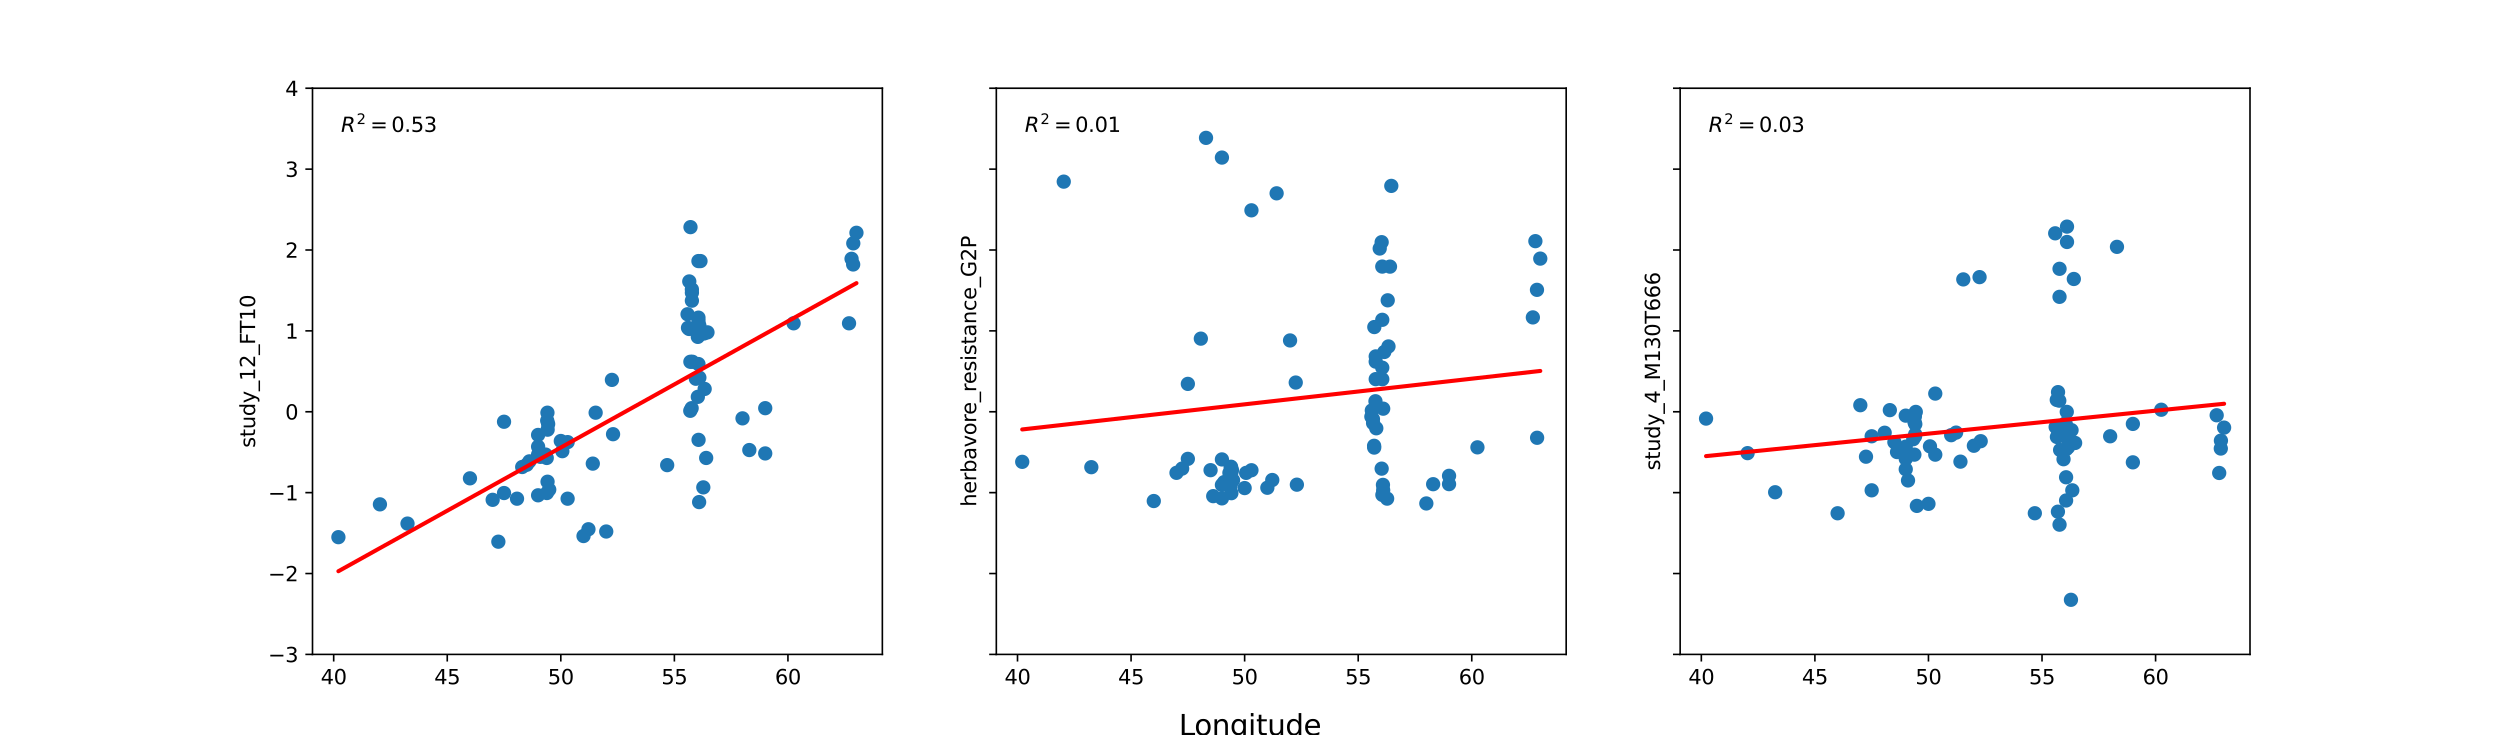 <?xml version="1.0" encoding="utf-8" standalone="no"?>
<!DOCTYPE svg PUBLIC "-//W3C//DTD SVG 1.1//EN"
  "http://www.w3.org/Graphics/SVG/1.1/DTD/svg11.dtd">
<svg xmlns:xlink="http://www.w3.org/1999/xlink" width="1224pt" height="360pt" viewBox="0 0 1224 360" xmlns="http://www.w3.org/2000/svg" version="1.1">
 <defs>
  <style type="text/css">*{stroke-linejoin: round; stroke-linecap: butt}</style>
 </defs>
 <g id="figure_1">
  <g id="patch_1">
   <path d="M 0 360 
L 1224 360 
L 1224 0 
L 0 0 
z
" style="fill: #ffffff"/>
  </g>
  <g id="axes_1">
   <g id="patch_2">
    <path d="M 153 320.4 
L 432 320.4 
L 432 43.2 
L 153 43.2 
z
" style="fill: #ffffff"/>
   </g>
   <g id="PathCollection_1">
    <defs>
     <path id="m4cdcf95f74" d="M 0 3 
C 0.796 3 1.559 2.684 2.121 2.121 
C 2.684 1.559 3 0.796 3 0 
C 3 -0.796 2.684 -1.559 2.121 -2.121 
C 1.559 -2.684 0.796 -3 0 -3 
C -0.796 -3 -1.559 -2.684 -2.121 -2.121 
C -2.684 -1.559 -3 -0.796 -3 0 
C -3 0.796 -2.684 1.559 -2.121 2.121 
C -1.559 2.684 -0.796 3 0 3 
z
" style="stroke: #1f77b4"/>
    </defs>
    <g clip-path="url(#p2be8c2bc38)">
     <use xlink:href="#m4cdcf95f74" x="345" y="190.423" style="fill: #1f77b4; stroke: #1f77b4"/>
     <use xlink:href="#m4cdcf95f74" x="264.565" y="223.663" style="fill: #1f77b4; stroke: #1f77b4"/>
     <use xlink:href="#m4cdcf95f74" x="341.961" y="157.183" style="fill: #1f77b4; stroke: #1f77b4"/>
     <use xlink:href="#m4cdcf95f74" x="341.961" y="178.235" style="fill: #1f77b4; stroke: #1f77b4"/>
     <use xlink:href="#m4cdcf95f74" x="342.406" y="184.883" style="fill: #1f77b4; stroke: #1f77b4"/>
     <use xlink:href="#m4cdcf95f74" x="342.295" y="245.823" style="fill: #1f77b4; stroke: #1f77b4"/>
     <use xlink:href="#m4cdcf95f74" x="416.922" y="126.713" style="fill: #1f77b4; stroke: #1f77b4"/>
     <use xlink:href="#m4cdcf95f74" x="346.379" y="162.723" style="fill: #1f77b4; stroke: #1f77b4"/>
     <use xlink:href="#m4cdcf95f74" x="338.066" y="111.201" style="fill: #1f77b4; stroke: #1f77b4"/>
     <use xlink:href="#m4cdcf95f74" x="337.395" y="161.061" style="fill: #1f77b4; stroke: #1f77b4"/>
     <use xlink:href="#m4cdcf95f74" x="337.47" y="137.793" style="fill: #1f77b4; stroke: #1f77b4"/>
     <use xlink:href="#m4cdcf95f74" x="336.846" y="160.507" style="fill: #1f77b4; stroke: #1f77b4"/>
     <use xlink:href="#m4cdcf95f74" x="339.033" y="177.127" style="fill: #1f77b4; stroke: #1f77b4"/>
     <use xlink:href="#m4cdcf95f74" x="417.705" y="129.483" style="fill: #1f77b4; stroke: #1f77b4"/>
     <use xlink:href="#m4cdcf95f74" x="338.743" y="141.671" style="fill: #1f77b4; stroke: #1f77b4"/>
     <use xlink:href="#m4cdcf95f74" x="338.755" y="143.333" style="fill: #1f77b4; stroke: #1f77b4"/>
     <use xlink:href="#m4cdcf95f74" x="338.752" y="147.211" style="fill: #1f77b4; stroke: #1f77b4"/>
     <use xlink:href="#m4cdcf95f74" x="337.958" y="201.133" style="fill: #1f77b4; stroke: #1f77b4"/>
     <use xlink:href="#m4cdcf95f74" x="344.338" y="238.621" style="fill: #1f77b4; stroke: #1f77b4"/>
     <use xlink:href="#m4cdcf95f74" x="341.961" y="155.521" style="fill: #1f77b4; stroke: #1f77b4"/>
     <use xlink:href="#m4cdcf95f74" x="288.103" y="259.119" style="fill: #1f77b4; stroke: #1f77b4"/>
     <use xlink:href="#m4cdcf95f74" x="267.916" y="205.935" style="fill: #1f77b4; stroke: #1f77b4"/>
     <use xlink:href="#m4cdcf95f74" x="165.682" y="262.997" style="fill: #1f77b4; stroke: #1f77b4"/>
     <use xlink:href="#m4cdcf95f74" x="290.234" y="226.987" style="fill: #1f77b4; stroke: #1f77b4"/>
     <use xlink:href="#m4cdcf95f74" x="417.767" y="119.141" style="fill: #1f77b4; stroke: #1f77b4"/>
     <use xlink:href="#m4cdcf95f74" x="366.87" y="220.339" style="fill: #1f77b4; stroke: #1f77b4"/>
     <use xlink:href="#m4cdcf95f74" x="419.318" y="113.971" style="fill: #1f77b4; stroke: #1f77b4"/>
     <use xlink:href="#m4cdcf95f74" x="277.909" y="216.461" style="fill: #1f77b4; stroke: #1f77b4"/>
     <use xlink:href="#m4cdcf95f74" x="291.629" y="202.057" style="fill: #1f77b4; stroke: #1f77b4"/>
     <use xlink:href="#m4cdcf95f74" x="263.453" y="218.677" style="fill: #1f77b4; stroke: #1f77b4"/>
     <use xlink:href="#m4cdcf95f74" x="277.909" y="244.161" style="fill: #1f77b4; stroke: #1f77b4"/>
     <use xlink:href="#m4cdcf95f74" x="268.124" y="210.367" style="fill: #1f77b4; stroke: #1f77b4"/>
     <use xlink:href="#m4cdcf95f74" x="230.093" y="234.189" style="fill: #1f77b4; stroke: #1f77b4"/>
     <use xlink:href="#m4cdcf95f74" x="257.893" y="227.541" style="fill: #1f77b4; stroke: #1f77b4"/>
     <use xlink:href="#m4cdcf95f74" x="342.015" y="215.353" style="fill: #1f77b4; stroke: #1f77b4"/>
     <use xlink:href="#m4cdcf95f74" x="255.669" y="228.649" style="fill: #1f77b4; stroke: #1f77b4"/>
     <use xlink:href="#m4cdcf95f74" x="243.993" y="265.213" style="fill: #1f77b4; stroke: #1f77b4"/>
     <use xlink:href="#m4cdcf95f74" x="300.15" y="212.583" style="fill: #1f77b4; stroke: #1f77b4"/>
     <use xlink:href="#m4cdcf95f74" x="267.738" y="241.391" style="fill: #1f77b4; stroke: #1f77b4"/>
     <use xlink:href="#m4cdcf95f74" x="253.13" y="244.161" style="fill: #1f77b4; stroke: #1f77b4"/>
     <use xlink:href="#m4cdcf95f74" x="268.079" y="235.851" style="fill: #1f77b4; stroke: #1f77b4"/>
     <use xlink:href="#m4cdcf95f74" x="374.654" y="199.841" style="fill: #1f77b4; stroke: #1f77b4"/>
     <use xlink:href="#m4cdcf95f74" x="268.373" y="207.597" style="fill: #1f77b4; stroke: #1f77b4"/>
     <use xlink:href="#m4cdcf95f74" x="259.191" y="225.879" style="fill: #1f77b4; stroke: #1f77b4"/>
     <use xlink:href="#m4cdcf95f74" x="336.623" y="153.859" style="fill: #1f77b4; stroke: #1f77b4"/>
     <use xlink:href="#m4cdcf95f74" x="267.679" y="224.217" style="fill: #1f77b4; stroke: #1f77b4"/>
     <use xlink:href="#m4cdcf95f74" x="186.013" y="246.931" style="fill: #1f77b4; stroke: #1f77b4"/>
     <use xlink:href="#m4cdcf95f74" x="199.513" y="256.349" style="fill: #1f77b4; stroke: #1f77b4"/>
     <use xlink:href="#m4cdcf95f74" x="263.453" y="242.499" style="fill: #1f77b4; stroke: #1f77b4"/>
     <use xlink:href="#m4cdcf95f74" x="341.659" y="164.939" style="fill: #1f77b4; stroke: #1f77b4"/>
     <use xlink:href="#m4cdcf95f74" x="344.63" y="163.277" style="fill: #1f77b4; stroke: #1f77b4"/>
     <use xlink:href="#m4cdcf95f74" x="267.123" y="222.555" style="fill: #1f77b4; stroke: #1f77b4"/>
     <use xlink:href="#m4cdcf95f74" x="285.693" y="262.443" style="fill: #1f77b4; stroke: #1f77b4"/>
     <use xlink:href="#m4cdcf95f74" x="338.013" y="177.127" style="fill: #1f77b4; stroke: #1f77b4"/>
     <use xlink:href="#m4cdcf95f74" x="340.708" y="185.437" style="fill: #1f77b4; stroke: #1f77b4"/>
     <use xlink:href="#m4cdcf95f74" x="342.955" y="127.821" style="fill: #1f77b4; stroke: #1f77b4"/>
     <use xlink:href="#m4cdcf95f74" x="345.742" y="224.217" style="fill: #1f77b4; stroke: #1f77b4"/>
     <use xlink:href="#m4cdcf95f74" x="263.453" y="212.952" style="fill: #1f77b4; stroke: #1f77b4"/>
     <use xlink:href="#m4cdcf95f74" x="338.625" y="199.841" style="fill: #1f77b4; stroke: #1f77b4"/>
     <use xlink:href="#m4cdcf95f74" x="268.026" y="202.057" style="fill: #1f77b4; stroke: #1f77b4"/>
     <use xlink:href="#m4cdcf95f74" x="296.813" y="260.227" style="fill: #1f77b4; stroke: #1f77b4"/>
     <use xlink:href="#m4cdcf95f74" x="342.406" y="159.399" style="fill: #1f77b4; stroke: #1f77b4"/>
     <use xlink:href="#m4cdcf95f74" x="246.773" y="241.391" style="fill: #1f77b4; stroke: #1f77b4"/>
     <use xlink:href="#m4cdcf95f74" x="241.213" y="244.715" style="fill: #1f77b4; stroke: #1f77b4"/>
     <use xlink:href="#m4cdcf95f74" x="274.573" y="215.907" style="fill: #1f77b4; stroke: #1f77b4"/>
     <use xlink:href="#m4cdcf95f74" x="341.659" y="194.301" style="fill: #1f77b4; stroke: #1f77b4"/>
     <use xlink:href="#m4cdcf95f74" x="246.773" y="206.489" style="fill: #1f77b4; stroke: #1f77b4"/>
     <use xlink:href="#m4cdcf95f74" x="388.554" y="158.291" style="fill: #1f77b4; stroke: #1f77b4"/>
     <use xlink:href="#m4cdcf95f74" x="363.534" y="204.827" style="fill: #1f77b4; stroke: #1f77b4"/>
     <use xlink:href="#m4cdcf95f74" x="263.453" y="222.555" style="fill: #1f77b4; stroke: #1f77b4"/>
     <use xlink:href="#m4cdcf95f74" x="415.687" y="158.291" style="fill: #1f77b4; stroke: #1f77b4"/>
     <use xlink:href="#m4cdcf95f74" x="268.902" y="239.729" style="fill: #1f77b4; stroke: #1f77b4"/>
     <use xlink:href="#m4cdcf95f74" x="374.654" y="222.001" style="fill: #1f77b4; stroke: #1f77b4"/>
     <use xlink:href="#m4cdcf95f74" x="275.315" y="220.893" style="fill: #1f77b4; stroke: #1f77b4"/>
     <use xlink:href="#m4cdcf95f74" x="341.961" y="127.821" style="fill: #1f77b4; stroke: #1f77b4"/>
     <use xlink:href="#m4cdcf95f74" x="299.594" y="185.991" style="fill: #1f77b4; stroke: #1f77b4"/>
     <use xlink:href="#m4cdcf95f74" x="326.652" y="227.725" style="fill: #1f77b4; stroke: #1f77b4"/>
    </g>
   </g>
   <g id="matplotlib.axis_1">
    <g id="xtick_1">
     <g id="line2d_1">
      <defs>
       <path id="mc6d90ac305" d="M 0 0 
L 0 3.5 
" style="stroke: #000000; stroke-width: 0.8"/>
      </defs>
      <g>
       <use xlink:href="#mc6d90ac305" x="163.372" y="320.4" style="stroke: #000000; stroke-width: 0.8"/>
      </g>
     </g>
     <g id="text_1">
      <!-- 40 -->
      <g transform="translate(157.01 334.998) scale(0.1 -0.1)">
       <defs>
        <path id="DejaVuSans-34" d="M 2419 4116 
L 825 1625 
L 2419 1625 
L 2419 4116 
z
M 2253 4666 
L 3047 4666 
L 3047 1625 
L 3713 1625 
L 3713 1100 
L 3047 1100 
L 3047 0 
L 2419 0 
L 2419 1100 
L 313 1100 
L 313 1709 
L 2253 4666 
z
" transform="scale(0.016)"/>
        <path id="DejaVuSans-30" d="M 2034 4250 
Q 1547 4250 1301 3770 
Q 1056 3291 1056 2328 
Q 1056 1369 1301 889 
Q 1547 409 2034 409 
Q 2525 409 2770 889 
Q 3016 1369 3016 2328 
Q 3016 3291 2770 3770 
Q 2525 4250 2034 4250 
z
M 2034 4750 
Q 2819 4750 3233 4129 
Q 3647 3509 3647 2328 
Q 3647 1150 3233 529 
Q 2819 -91 2034 -91 
Q 1250 -91 836 529 
Q 422 1150 422 2328 
Q 422 3509 836 4129 
Q 1250 4750 2034 4750 
z
" transform="scale(0.016)"/>
       </defs>
       <use xlink:href="#DejaVuSans-34"/>
       <use xlink:href="#DejaVuSans-30" x="63.623"/>
      </g>
     </g>
    </g>
    <g id="xtick_2">
     <g id="line2d_2">
      <g>
       <use xlink:href="#mc6d90ac305" x="218.973" y="320.4" style="stroke: #000000; stroke-width: 0.8"/>
      </g>
     </g>
     <g id="text_2">
      <!-- 45 -->
      <g transform="translate(212.61 334.998) scale(0.1 -0.1)">
       <defs>
        <path id="DejaVuSans-35" d="M 691 4666 
L 3169 4666 
L 3169 4134 
L 1269 4134 
L 1269 2991 
Q 1406 3038 1543 3061 
Q 1681 3084 1819 3084 
Q 2600 3084 3056 2656 
Q 3513 2228 3513 1497 
Q 3513 744 3044 326 
Q 2575 -91 1722 -91 
Q 1428 -91 1123 -41 
Q 819 9 494 109 
L 494 744 
Q 775 591 1075 516 
Q 1375 441 1709 441 
Q 2250 441 2565 725 
Q 2881 1009 2881 1497 
Q 2881 1984 2565 2268 
Q 2250 2553 1709 2553 
Q 1456 2553 1204 2497 
Q 953 2441 691 2322 
L 691 4666 
z
" transform="scale(0.016)"/>
       </defs>
       <use xlink:href="#DejaVuSans-34"/>
       <use xlink:href="#DejaVuSans-35" x="63.623"/>
      </g>
     </g>
    </g>
    <g id="xtick_3">
     <g id="line2d_3">
      <g>
       <use xlink:href="#mc6d90ac305" x="274.573" y="320.4" style="stroke: #000000; stroke-width: 0.8"/>
      </g>
     </g>
     <g id="text_3">
      <!-- 50 -->
      <g transform="translate(268.211 334.998) scale(0.1 -0.1)">
       <use xlink:href="#DejaVuSans-35"/>
       <use xlink:href="#DejaVuSans-30" x="63.623"/>
      </g>
     </g>
    </g>
    <g id="xtick_4">
     <g id="line2d_4">
      <g>
       <use xlink:href="#mc6d90ac305" x="330.174" y="320.4" style="stroke: #000000; stroke-width: 0.8"/>
      </g>
     </g>
     <g id="text_4">
      <!-- 55 -->
      <g transform="translate(323.811 334.998) scale(0.1 -0.1)">
       <use xlink:href="#DejaVuSans-35"/>
       <use xlink:href="#DejaVuSans-35" x="63.623"/>
      </g>
     </g>
    </g>
    <g id="xtick_5">
     <g id="line2d_5">
      <g>
       <use xlink:href="#mc6d90ac305" x="385.774" y="320.4" style="stroke: #000000; stroke-width: 0.8"/>
      </g>
     </g>
     <g id="text_5">
      <!-- 60 -->
      <g transform="translate(379.412 334.998) scale(0.1 -0.1)">
       <defs>
        <path id="DejaVuSans-36" d="M 2113 2584 
Q 1688 2584 1439 2293 
Q 1191 2003 1191 1497 
Q 1191 994 1439 701 
Q 1688 409 2113 409 
Q 2538 409 2786 701 
Q 3034 994 3034 1497 
Q 3034 2003 2786 2293 
Q 2538 2584 2113 2584 
z
M 3366 4563 
L 3366 3988 
Q 3128 4100 2886 4159 
Q 2644 4219 2406 4219 
Q 1781 4219 1451 3797 
Q 1122 3375 1075 2522 
Q 1259 2794 1537 2939 
Q 1816 3084 2150 3084 
Q 2853 3084 3261 2657 
Q 3669 2231 3669 1497 
Q 3669 778 3244 343 
Q 2819 -91 2113 -91 
Q 1303 -91 875 529 
Q 447 1150 447 2328 
Q 447 3434 972 4092 
Q 1497 4750 2381 4750 
Q 2619 4750 2861 4703 
Q 3103 4656 3366 4563 
z
" transform="scale(0.016)"/>
       </defs>
       <use xlink:href="#DejaVuSans-36"/>
       <use xlink:href="#DejaVuSans-30" x="63.623"/>
      </g>
     </g>
    </g>
   </g>
   <g id="matplotlib.axis_2">
    <g id="ytick_1">
     <g id="line2d_6">
      <defs>
       <path id="m5cee34a0c5" d="M 0 0 
L -3.5 0 
" style="stroke: #000000; stroke-width: 0.8"/>
      </defs>
      <g>
       <use xlink:href="#m5cee34a0c5" x="153" y="320.4" style="stroke: #000000; stroke-width: 0.8"/>
      </g>
     </g>
     <g id="text_6">
      <!-- −3 -->
      <g transform="translate(131.258 324.199) scale(0.1 -0.1)">
       <defs>
        <path id="DejaVuSans-2212" d="M 678 2272 
L 4684 2272 
L 4684 1741 
L 678 1741 
L 678 2272 
z
" transform="scale(0.016)"/>
        <path id="DejaVuSans-33" d="M 2597 2516 
Q 3050 2419 3304 2112 
Q 3559 1806 3559 1356 
Q 3559 666 3084 287 
Q 2609 -91 1734 -91 
Q 1441 -91 1130 -33 
Q 819 25 488 141 
L 488 750 
Q 750 597 1062 519 
Q 1375 441 1716 441 
Q 2309 441 2620 675 
Q 2931 909 2931 1356 
Q 2931 1769 2642 2001 
Q 2353 2234 1838 2234 
L 1294 2234 
L 1294 2753 
L 1863 2753 
Q 2328 2753 2575 2939 
Q 2822 3125 2822 3475 
Q 2822 3834 2567 4026 
Q 2313 4219 1838 4219 
Q 1578 4219 1281 4162 
Q 984 4106 628 3988 
L 628 4550 
Q 988 4650 1302 4700 
Q 1616 4750 1894 4750 
Q 2613 4750 3031 4423 
Q 3450 4097 3450 3541 
Q 3450 3153 3228 2886 
Q 3006 2619 2597 2516 
z
" transform="scale(0.016)"/>
       </defs>
       <use xlink:href="#DejaVuSans-2212"/>
       <use xlink:href="#DejaVuSans-33" x="83.789"/>
      </g>
     </g>
    </g>
    <g id="ytick_2">
     <g id="line2d_7">
      <g>
       <use xlink:href="#m5cee34a0c5" x="153" y="280.8" style="stroke: #000000; stroke-width: 0.8"/>
      </g>
     </g>
     <g id="text_7">
      <!-- −2 -->
      <g transform="translate(131.258 284.599) scale(0.1 -0.1)">
       <defs>
        <path id="DejaVuSans-32" d="M 1228 531 
L 3431 531 
L 3431 0 
L 469 0 
L 469 531 
Q 828 903 1448 1529 
Q 2069 2156 2228 2338 
Q 2531 2678 2651 2914 
Q 2772 3150 2772 3378 
Q 2772 3750 2511 3984 
Q 2250 4219 1831 4219 
Q 1534 4219 1204 4116 
Q 875 4013 500 3803 
L 500 4441 
Q 881 4594 1212 4672 
Q 1544 4750 1819 4750 
Q 2544 4750 2975 4387 
Q 3406 4025 3406 3419 
Q 3406 3131 3298 2873 
Q 3191 2616 2906 2266 
Q 2828 2175 2409 1742 
Q 1991 1309 1228 531 
z
" transform="scale(0.016)"/>
       </defs>
       <use xlink:href="#DejaVuSans-2212"/>
       <use xlink:href="#DejaVuSans-32" x="83.789"/>
      </g>
     </g>
    </g>
    <g id="ytick_3">
     <g id="line2d_8">
      <g>
       <use xlink:href="#m5cee34a0c5" x="153" y="241.2" style="stroke: #000000; stroke-width: 0.8"/>
      </g>
     </g>
     <g id="text_8">
      <!-- −1 -->
      <g transform="translate(131.258 244.999) scale(0.1 -0.1)">
       <defs>
        <path id="DejaVuSans-31" d="M 794 531 
L 1825 531 
L 1825 4091 
L 703 3866 
L 703 4441 
L 1819 4666 
L 2450 4666 
L 2450 531 
L 3481 531 
L 3481 0 
L 794 0 
L 794 531 
z
" transform="scale(0.016)"/>
       </defs>
       <use xlink:href="#DejaVuSans-2212"/>
       <use xlink:href="#DejaVuSans-31" x="83.789"/>
      </g>
     </g>
    </g>
    <g id="ytick_4">
     <g id="line2d_9">
      <g>
       <use xlink:href="#m5cee34a0c5" x="153" y="201.6" style="stroke: #000000; stroke-width: 0.8"/>
      </g>
     </g>
     <g id="text_9">
      <!-- 0 -->
      <g transform="translate(139.637 205.399) scale(0.1 -0.1)">
       <use xlink:href="#DejaVuSans-30"/>
      </g>
     </g>
    </g>
    <g id="ytick_5">
     <g id="line2d_10">
      <g>
       <use xlink:href="#m5cee34a0c5" x="153" y="162" style="stroke: #000000; stroke-width: 0.8"/>
      </g>
     </g>
     <g id="text_10">
      <!-- 1 -->
      <g transform="translate(139.637 165.799) scale(0.1 -0.1)">
       <use xlink:href="#DejaVuSans-31"/>
      </g>
     </g>
    </g>
    <g id="ytick_6">
     <g id="line2d_11">
      <g>
       <use xlink:href="#m5cee34a0c5" x="153" y="122.4" style="stroke: #000000; stroke-width: 0.8"/>
      </g>
     </g>
     <g id="text_11">
      <!-- 2 -->
      <g transform="translate(139.637 126.199) scale(0.1 -0.1)">
       <use xlink:href="#DejaVuSans-32"/>
      </g>
     </g>
    </g>
    <g id="ytick_7">
     <g id="line2d_12">
      <g>
       <use xlink:href="#m5cee34a0c5" x="153" y="82.8" style="stroke: #000000; stroke-width: 0.8"/>
      </g>
     </g>
     <g id="text_12">
      <!-- 3 -->
      <g transform="translate(139.637 86.599) scale(0.1 -0.1)">
       <use xlink:href="#DejaVuSans-33"/>
      </g>
     </g>
    </g>
    <g id="ytick_8">
     <g id="line2d_13">
      <g>
       <use xlink:href="#m5cee34a0c5" x="153" y="43.2" style="stroke: #000000; stroke-width: 0.8"/>
      </g>
     </g>
     <g id="text_13">
      <!-- 4 -->
      <g transform="translate(139.637 46.999) scale(0.1 -0.1)">
       <use xlink:href="#DejaVuSans-34"/>
      </g>
     </g>
    </g>
    <g id="text_14">
     <!-- study_12_FT10 -->
     <g transform="translate(124.9 219.234) rotate(-90) scale(0.1 -0.1)">
      <defs>
       <path id="DejaVuSans-73" d="M 2834 3397 
L 2834 2853 
Q 2591 2978 2328 3040 
Q 2066 3103 1784 3103 
Q 1356 3103 1142 2972 
Q 928 2841 928 2578 
Q 928 2378 1081 2264 
Q 1234 2150 1697 2047 
L 1894 2003 
Q 2506 1872 2764 1633 
Q 3022 1394 3022 966 
Q 3022 478 2636 193 
Q 2250 -91 1575 -91 
Q 1294 -91 989 -36 
Q 684 19 347 128 
L 347 722 
Q 666 556 975 473 
Q 1284 391 1588 391 
Q 1994 391 2212 530 
Q 2431 669 2431 922 
Q 2431 1156 2273 1281 
Q 2116 1406 1581 1522 
L 1381 1569 
Q 847 1681 609 1914 
Q 372 2147 372 2553 
Q 372 3047 722 3315 
Q 1072 3584 1716 3584 
Q 2034 3584 2315 3537 
Q 2597 3491 2834 3397 
z
" transform="scale(0.016)"/>
       <path id="DejaVuSans-74" d="M 1172 4494 
L 1172 3500 
L 2356 3500 
L 2356 3053 
L 1172 3053 
L 1172 1153 
Q 1172 725 1289 603 
Q 1406 481 1766 481 
L 2356 481 
L 2356 0 
L 1766 0 
Q 1100 0 847 248 
Q 594 497 594 1153 
L 594 3053 
L 172 3053 
L 172 3500 
L 594 3500 
L 594 4494 
L 1172 4494 
z
" transform="scale(0.016)"/>
       <path id="DejaVuSans-75" d="M 544 1381 
L 544 3500 
L 1119 3500 
L 1119 1403 
Q 1119 906 1312 657 
Q 1506 409 1894 409 
Q 2359 409 2629 706 
Q 2900 1003 2900 1516 
L 2900 3500 
L 3475 3500 
L 3475 0 
L 2900 0 
L 2900 538 
Q 2691 219 2414 64 
Q 2138 -91 1772 -91 
Q 1169 -91 856 284 
Q 544 659 544 1381 
z
M 1991 3584 
L 1991 3584 
z
" transform="scale(0.016)"/>
       <path id="DejaVuSans-64" d="M 2906 2969 
L 2906 4863 
L 3481 4863 
L 3481 0 
L 2906 0 
L 2906 525 
Q 2725 213 2448 61 
Q 2172 -91 1784 -91 
Q 1150 -91 751 415 
Q 353 922 353 1747 
Q 353 2572 751 3078 
Q 1150 3584 1784 3584 
Q 2172 3584 2448 3432 
Q 2725 3281 2906 2969 
z
M 947 1747 
Q 947 1113 1208 752 
Q 1469 391 1925 391 
Q 2381 391 2643 752 
Q 2906 1113 2906 1747 
Q 2906 2381 2643 2742 
Q 2381 3103 1925 3103 
Q 1469 3103 1208 2742 
Q 947 2381 947 1747 
z
" transform="scale(0.016)"/>
       <path id="DejaVuSans-79" d="M 2059 -325 
Q 1816 -950 1584 -1140 
Q 1353 -1331 966 -1331 
L 506 -1331 
L 506 -850 
L 844 -850 
Q 1081 -850 1212 -737 
Q 1344 -625 1503 -206 
L 1606 56 
L 191 3500 
L 800 3500 
L 1894 763 
L 2988 3500 
L 3597 3500 
L 2059 -325 
z
" transform="scale(0.016)"/>
       <path id="DejaVuSans-5f" d="M 3263 -1063 
L 3263 -1509 
L -63 -1509 
L -63 -1063 
L 3263 -1063 
z
" transform="scale(0.016)"/>
       <path id="DejaVuSans-46" d="M 628 4666 
L 3309 4666 
L 3309 4134 
L 1259 4134 
L 1259 2759 
L 3109 2759 
L 3109 2228 
L 1259 2228 
L 1259 0 
L 628 0 
L 628 4666 
z
" transform="scale(0.016)"/>
       <path id="DejaVuSans-54" d="M -19 4666 
L 3928 4666 
L 3928 4134 
L 2272 4134 
L 2272 0 
L 1638 0 
L 1638 4134 
L -19 4134 
L -19 4666 
z
" transform="scale(0.016)"/>
      </defs>
      <use xlink:href="#DejaVuSans-73"/>
      <use xlink:href="#DejaVuSans-74" x="52.1"/>
      <use xlink:href="#DejaVuSans-75" x="91.309"/>
      <use xlink:href="#DejaVuSans-64" x="154.688"/>
      <use xlink:href="#DejaVuSans-79" x="218.164"/>
      <use xlink:href="#DejaVuSans-5f" x="277.344"/>
      <use xlink:href="#DejaVuSans-31" x="327.344"/>
      <use xlink:href="#DejaVuSans-32" x="390.967"/>
      <use xlink:href="#DejaVuSans-5f" x="454.59"/>
      <use xlink:href="#DejaVuSans-46" x="504.59"/>
      <use xlink:href="#DejaVuSans-54" x="560.359"/>
      <use xlink:href="#DejaVuSans-31" x="621.443"/>
      <use xlink:href="#DejaVuSans-30" x="685.066"/>
     </g>
    </g>
   </g>
   <g id="line2d_14">
    <path d="M 345 179.948 
L 264.565 224.678 
L 341.961 181.638 
L 341.961 181.638 
L 342.406 181.391 
L 342.295 181.453 
L 416.922 139.954 
L 346.379 179.182 
L 338.066 183.805 
L 337.395 184.178 
L 337.47 184.136 
L 336.846 184.483 
L 339.033 183.267 
L 417.705 139.518 
L 338.743 183.428 
L 338.755 183.421 
L 338.752 183.423 
L 337.958 183.865 
L 344.338 180.317 
L 341.961 181.638 
L 288.103 211.588 
L 267.916 222.814 
L 165.682 279.666 
L 290.234 210.404 
L 417.767 139.484 
L 366.87 167.787 
L 419.318 138.621 
L 277.909 217.257 
L 291.629 209.627 
L 263.453 225.296 
L 277.909 217.257 
L 268.124 222.699 
L 230.093 243.847 
L 257.893 228.388 
L 342.015 181.609 
L 255.669 229.625 
L 243.993 236.118 
L 300.15 204.889 
L 267.738 222.913 
L 253.13 231.036 
L 268.079 222.723 
L 374.654 163.458 
L 268.373 222.56 
L 259.191 227.666 
L 336.623 184.607 
L 267.679 222.946 
L 186.013 268.36 
L 199.513 260.853 
L 263.453 225.296 
L 341.659 181.807 
L 344.63 180.154 
L 267.123 223.255 
L 285.693 212.928 
L 338.013 183.834 
L 340.708 182.335 
L 342.955 181.086 
L 345.742 179.536 
L 263.453 225.296 
L 338.625 183.494 
L 268.026 222.753 
L 296.813 206.745 
L 342.406 181.391 
L 246.773 234.572 
L 241.213 237.664 
L 274.573 219.112 
L 341.659 181.807 
L 246.773 234.572 
L 388.554 155.728 
L 363.534 169.642 
L 263.453 225.296 
L 415.687 140.64 
L 268.902 222.266 
L 374.654 163.458 
L 275.315 218.7 
L 341.961 181.638 
L 299.594 205.199 
L 326.652 190.152 
" clip-path="url(#p2be8c2bc38)" style="fill: none; stroke: #ff0000; stroke-width: 2; stroke-linecap: square"/>
   </g>
   <g id="patch_3">
    <path d="M 153 320.4 
L 153 43.2 
" style="fill: none; stroke: #000000; stroke-width: 0.8; stroke-linejoin: miter; stroke-linecap: square"/>
   </g>
   <g id="patch_4">
    <path d="M 432 320.4 
L 432 43.2 
" style="fill: none; stroke: #000000; stroke-width: 0.8; stroke-linejoin: miter; stroke-linecap: square"/>
   </g>
   <g id="patch_5">
    <path d="M 153 320.4 
L 432 320.4 
" style="fill: none; stroke: #000000; stroke-width: 0.8; stroke-linejoin: miter; stroke-linecap: square"/>
   </g>
   <g id="patch_6">
    <path d="M 153 43.2 
L 432 43.2 
" style="fill: none; stroke: #000000; stroke-width: 0.8; stroke-linejoin: miter; stroke-linecap: square"/>
   </g>
   <g id="text_15">
    <!-- $R^2 = 0.53$ -->
    <g transform="translate(166.95 64.658) scale(0.1 -0.1)">
     <defs>
      <path id="DejaVuSans-Oblique-52" d="M 1613 4147 
L 1294 2491 
L 2106 2491 
Q 2584 2491 2879 2755 
Q 3175 3019 3175 3444 
Q 3175 3784 2976 3965 
Q 2778 4147 2406 4147 
L 1613 4147 
z
M 2772 2241 
Q 2972 2194 3105 2009 
Q 3238 1825 3413 1275 
L 3809 0 
L 3144 0 
L 2778 1197 
Q 2638 1659 2453 1815 
Q 2269 1972 1888 1972 
L 1191 1972 
L 806 0 
L 172 0 
L 1081 4666 
L 2503 4666 
Q 3150 4666 3495 4373 
Q 3841 4081 3841 3531 
Q 3841 3044 3547 2687 
Q 3253 2331 2772 2241 
z
" transform="scale(0.016)"/>
      <path id="DejaVuSans-3d" d="M 678 2906 
L 4684 2906 
L 4684 2381 
L 678 2381 
L 678 2906 
z
M 678 1631 
L 4684 1631 
L 4684 1100 
L 678 1100 
L 678 1631 
z
" transform="scale(0.016)"/>
      <path id="DejaVuSans-2e" d="M 684 794 
L 1344 794 
L 1344 0 
L 684 0 
L 684 794 
z
" transform="scale(0.016)"/>
     </defs>
     <use xlink:href="#DejaVuSans-Oblique-52" transform="translate(0 0.766)"/>
     <use xlink:href="#DejaVuSans-32" transform="translate(76.499 39.047) scale(0.7)"/>
     <use xlink:href="#DejaVuSans-3d" transform="translate(143.252 0.766)"/>
     <use xlink:href="#DejaVuSans-30" transform="translate(246.524 0.766)"/>
     <use xlink:href="#DejaVuSans-2e" transform="translate(310.147 0.766)"/>
     <use xlink:href="#DejaVuSans-35" transform="translate(341.934 0.766)"/>
     <use xlink:href="#DejaVuSans-33" transform="translate(405.557 0.766)"/>
    </g>
   </g>
  </g>
  <g id="axes_2">
   <g id="patch_7">
    <path d="M 487.8 320.4 
L 766.8 320.4 
L 766.8 43.2 
L 487.8 43.2 
z
" style="fill: #ffffff"/>
   </g>
   <g id="PathCollection_2">
    <g clip-path="url(#p8fcd5bb8c3)">
     <use xlink:href="#m4cdcf95f74" x="679.8" y="169.617" style="fill: #1f77b4; stroke: #1f77b4"/>
     <use xlink:href="#m4cdcf95f74" x="599.365" y="236.036" style="fill: #1f77b4; stroke: #1f77b4"/>
     <use xlink:href="#m4cdcf95f74" x="676.761" y="180.02" style="fill: #1f77b4; stroke: #1f77b4"/>
     <use xlink:href="#m4cdcf95f74" x="676.761" y="156.581" style="fill: #1f77b4; stroke: #1f77b4"/>
     <use xlink:href="#m4cdcf95f74" x="677.206" y="239.999" style="fill: #1f77b4; stroke: #1f77b4"/>
     <use xlink:href="#m4cdcf95f74" x="677.095" y="237.398" style="fill: #1f77b4; stroke: #1f77b4"/>
     <use xlink:href="#m4cdcf95f74" x="751.722" y="118.072" style="fill: #1f77b4; stroke: #1f77b4"/>
     <use xlink:href="#m4cdcf95f74" x="681.179" y="91.012" style="fill: #1f77b4; stroke: #1f77b4"/>
     <use xlink:href="#m4cdcf95f74" x="672.866" y="160.122" style="fill: #1f77b4; stroke: #1f77b4"/>
     <use xlink:href="#m4cdcf95f74" x="672.195" y="205.179" style="fill: #1f77b4; stroke: #1f77b4"/>
     <use xlink:href="#m4cdcf95f74" x="672.27" y="207.179" style="fill: #1f77b4; stroke: #1f77b4"/>
     <use xlink:href="#m4cdcf95f74" x="671.646" y="200.962" style="fill: #1f77b4; stroke: #1f77b4"/>
     <use xlink:href="#m4cdcf95f74" x="673.833" y="209.684" style="fill: #1f77b4; stroke: #1f77b4"/>
     <use xlink:href="#m4cdcf95f74" x="752.505" y="141.907" style="fill: #1f77b4; stroke: #1f77b4"/>
     <use xlink:href="#m4cdcf95f74" x="673.543" y="177.05" style="fill: #1f77b4; stroke: #1f77b4"/>
     <use xlink:href="#m4cdcf95f74" x="673.555" y="185.624" style="fill: #1f77b4; stroke: #1f77b4"/>
     <use xlink:href="#m4cdcf95f74" x="673.552" y="174.5" style="fill: #1f77b4; stroke: #1f77b4"/>
     <use xlink:href="#m4cdcf95f74" x="672.758" y="218.263" style="fill: #1f77b4; stroke: #1f77b4"/>
     <use xlink:href="#m4cdcf95f74" x="679.138" y="244.129" style="fill: #1f77b4; stroke: #1f77b4"/>
     <use xlink:href="#m4cdcf95f74" x="676.761" y="130.516" style="fill: #1f77b4; stroke: #1f77b4"/>
     <use xlink:href="#m4cdcf95f74" x="622.903" y="235.007" style="fill: #1f77b4; stroke: #1f77b4"/>
     <use xlink:href="#m4cdcf95f74" x="602.716" y="228.524" style="fill: #1f77b4; stroke: #1f77b4"/>
     <use xlink:href="#m4cdcf95f74" x="500.482" y="226.117" style="fill: #1f77b4; stroke: #1f77b4"/>
     <use xlink:href="#m4cdcf95f74" x="625.034" y="94.65" style="fill: #1f77b4; stroke: #1f77b4"/>
     <use xlink:href="#m4cdcf95f74" x="752.567" y="214.336" style="fill: #1f77b4; stroke: #1f77b4"/>
     <use xlink:href="#m4cdcf95f74" x="701.67" y="237.059" style="fill: #1f77b4; stroke: #1f77b4"/>
     <use xlink:href="#m4cdcf95f74" x="754.118" y="126.615" style="fill: #1f77b4; stroke: #1f77b4"/>
     <use xlink:href="#m4cdcf95f74" x="612.709" y="102.974" style="fill: #1f77b4; stroke: #1f77b4"/>
     <use xlink:href="#m4cdcf95f74" x="626.429" y="21.481" style="fill: #1f77b4; stroke: #1f77b4"/>
     <use xlink:href="#m4cdcf95f74" x="598.253" y="77.147" style="fill: #1f77b4; stroke: #1f77b4"/>
     <use xlink:href="#m4cdcf95f74" x="612.709" y="230.227" style="fill: #1f77b4; stroke: #1f77b4"/>
     <use xlink:href="#m4cdcf95f74" x="602.924" y="30.374" style="fill: #1f77b4; stroke: #1f77b4"/>
     <use xlink:href="#m4cdcf95f74" x="564.893" y="245.305" style="fill: #1f77b4; stroke: #1f77b4"/>
     <use xlink:href="#m4cdcf95f74" x="592.693" y="230.198" style="fill: #1f77b4; stroke: #1f77b4"/>
     <use xlink:href="#m4cdcf95f74" x="676.815" y="242.297" style="fill: #1f77b4; stroke: #1f77b4"/>
     <use xlink:href="#m4cdcf95f74" x="590.469" y="67.498" style="fill: #1f77b4; stroke: #1f77b4"/>
     <use xlink:href="#m4cdcf95f74" x="578.793" y="229.403" style="fill: #1f77b4; stroke: #1f77b4"/>
     <use xlink:href="#m4cdcf95f74" x="634.95" y="237.295" style="fill: #1f77b4; stroke: #1f77b4"/>
     <use xlink:href="#m4cdcf95f74" x="602.538" y="228.777" style="fill: #1f77b4; stroke: #1f77b4"/>
     <use xlink:href="#m4cdcf95f74" x="587.93" y="165.799" style="fill: #1f77b4; stroke: #1f77b4"/>
     <use xlink:href="#m4cdcf95f74" x="602.879" y="241.46" style="fill: #1f77b4; stroke: #1f77b4"/>
     <use xlink:href="#m4cdcf95f74" x="709.454" y="232.968" style="fill: #1f77b4; stroke: #1f77b4"/>
     <use xlink:href="#m4cdcf95f74" x="603.173" y="230.132" style="fill: #1f77b4; stroke: #1f77b4"/>
     <use xlink:href="#m4cdcf95f74" x="593.991" y="242.915" style="fill: #1f77b4; stroke: #1f77b4"/>
     <use xlink:href="#m4cdcf95f74" x="671.423" y="203.984" style="fill: #1f77b4; stroke: #1f77b4"/>
     <use xlink:href="#m4cdcf95f74" x="602.479" y="237.853" style="fill: #1f77b4; stroke: #1f77b4"/>
     <use xlink:href="#m4cdcf95f74" x="520.813" y="88.929" style="fill: #1f77b4; stroke: #1f77b4"/>
     <use xlink:href="#m4cdcf95f74" x="534.313" y="228.73" style="fill: #1f77b4; stroke: #1f77b4"/>
     <use xlink:href="#m4cdcf95f74" x="598.253" y="224.936" style="fill: #1f77b4; stroke: #1f77b4"/>
     <use xlink:href="#m4cdcf95f74" x="676.459" y="229.448" style="fill: #1f77b4; stroke: #1f77b4"/>
     <use xlink:href="#m4cdcf95f74" x="679.43" y="147.031" style="fill: #1f77b4; stroke: #1f77b4"/>
     <use xlink:href="#m4cdcf95f74" x="601.923" y="231.514" style="fill: #1f77b4; stroke: #1f77b4"/>
     <use xlink:href="#m4cdcf95f74" x="620.493" y="238.806" style="fill: #1f77b4; stroke: #1f77b4"/>
     <use xlink:href="#m4cdcf95f74" x="672.813" y="219.127" style="fill: #1f77b4; stroke: #1f77b4"/>
     <use xlink:href="#m4cdcf95f74" x="675.508" y="121.672" style="fill: #1f77b4; stroke: #1f77b4"/>
     <use xlink:href="#m4cdcf95f74" x="677.755" y="172.329" style="fill: #1f77b4; stroke: #1f77b4"/>
     <use xlink:href="#m4cdcf95f74" x="680.542" y="130.539" style="fill: #1f77b4; stroke: #1f77b4"/>
     <use xlink:href="#m4cdcf95f74" x="598.253" y="237.444" style="fill: #1f77b4; stroke: #1f77b4"/>
     <use xlink:href="#m4cdcf95f74" x="673.425" y="196.448" style="fill: #1f77b4; stroke: #1f77b4"/>
     <use xlink:href="#m4cdcf95f74" x="602.826" y="231.561" style="fill: #1f77b4; stroke: #1f77b4"/>
     <use xlink:href="#m4cdcf95f74" x="631.613" y="166.683" style="fill: #1f77b4; stroke: #1f77b4"/>
     <use xlink:href="#m4cdcf95f74" x="677.206" y="200.087" style="fill: #1f77b4; stroke: #1f77b4"/>
     <use xlink:href="#m4cdcf95f74" x="581.573" y="187.953" style="fill: #1f77b4; stroke: #1f77b4"/>
     <use xlink:href="#m4cdcf95f74" x="576.013" y="231.5" style="fill: #1f77b4; stroke: #1f77b4"/>
     <use xlink:href="#m4cdcf95f74" x="609.373" y="238.96" style="fill: #1f77b4; stroke: #1f77b4"/>
     <use xlink:href="#m4cdcf95f74" x="676.459" y="118.568" style="fill: #1f77b4; stroke: #1f77b4"/>
     <use xlink:href="#m4cdcf95f74" x="581.573" y="224.662" style="fill: #1f77b4; stroke: #1f77b4"/>
     <use xlink:href="#m4cdcf95f74" x="723.354" y="219.018" style="fill: #1f77b4; stroke: #1f77b4"/>
     <use xlink:href="#m4cdcf95f74" x="698.334" y="246.492" style="fill: #1f77b4; stroke: #1f77b4"/>
     <use xlink:href="#m4cdcf95f74" x="598.253" y="244.001" style="fill: #1f77b4; stroke: #1f77b4"/>
     <use xlink:href="#m4cdcf95f74" x="750.487" y="155.4" style="fill: #1f77b4; stroke: #1f77b4"/>
     <use xlink:href="#m4cdcf95f74" x="603.702" y="235.108" style="fill: #1f77b4; stroke: #1f77b4"/>
     <use xlink:href="#m4cdcf95f74" x="709.454" y="237.027" style="fill: #1f77b4; stroke: #1f77b4"/>
     <use xlink:href="#m4cdcf95f74" x="610.115" y="231.52" style="fill: #1f77b4; stroke: #1f77b4"/>
     <use xlink:href="#m4cdcf95f74" x="676.761" y="185.667" style="fill: #1f77b4; stroke: #1f77b4"/>
     <use xlink:href="#m4cdcf95f74" x="634.394" y="187.296" style="fill: #1f77b4; stroke: #1f77b4"/>
     <use xlink:href="#m4cdcf95f74" x="661.452" y="385.432" style="fill: #1f77b4; stroke: #1f77b4"/>
    </g>
   </g>
   <g id="matplotlib.axis_3">
    <g id="xtick_6">
     <g id="line2d_15">
      <g>
       <use xlink:href="#mc6d90ac305" x="498.172" y="320.4" style="stroke: #000000; stroke-width: 0.8"/>
      </g>
     </g>
     <g id="text_16">
      <!-- 40 -->
      <g transform="translate(491.81 334.998) scale(0.1 -0.1)">
       <use xlink:href="#DejaVuSans-34"/>
       <use xlink:href="#DejaVuSans-30" x="63.623"/>
      </g>
     </g>
    </g>
    <g id="xtick_7">
     <g id="line2d_16">
      <g>
       <use xlink:href="#mc6d90ac305" x="553.773" y="320.4" style="stroke: #000000; stroke-width: 0.8"/>
      </g>
     </g>
     <g id="text_17">
      <!-- 45 -->
      <g transform="translate(547.41 334.998) scale(0.1 -0.1)">
       <use xlink:href="#DejaVuSans-34"/>
       <use xlink:href="#DejaVuSans-35" x="63.623"/>
      </g>
     </g>
    </g>
    <g id="xtick_8">
     <g id="line2d_17">
      <g>
       <use xlink:href="#mc6d90ac305" x="609.373" y="320.4" style="stroke: #000000; stroke-width: 0.8"/>
      </g>
     </g>
     <g id="text_18">
      <!-- 50 -->
      <g transform="translate(603.011 334.998) scale(0.1 -0.1)">
       <use xlink:href="#DejaVuSans-35"/>
       <use xlink:href="#DejaVuSans-30" x="63.623"/>
      </g>
     </g>
    </g>
    <g id="xtick_9">
     <g id="line2d_18">
      <g>
       <use xlink:href="#mc6d90ac305" x="664.974" y="320.4" style="stroke: #000000; stroke-width: 0.8"/>
      </g>
     </g>
     <g id="text_19">
      <!-- 55 -->
      <g transform="translate(658.611 334.998) scale(0.1 -0.1)">
       <use xlink:href="#DejaVuSans-35"/>
       <use xlink:href="#DejaVuSans-35" x="63.623"/>
      </g>
     </g>
    </g>
    <g id="xtick_10">
     <g id="line2d_19">
      <g>
       <use xlink:href="#mc6d90ac305" x="720.574" y="320.4" style="stroke: #000000; stroke-width: 0.8"/>
      </g>
     </g>
     <g id="text_20">
      <!-- 60 -->
      <g transform="translate(714.212 334.998) scale(0.1 -0.1)">
       <use xlink:href="#DejaVuSans-36"/>
       <use xlink:href="#DejaVuSans-30" x="63.623"/>
      </g>
     </g>
    </g>
   </g>
   <g id="matplotlib.axis_4">
    <g id="ytick_9">
     <g id="line2d_20">
      <g>
       <use xlink:href="#m5cee34a0c5" x="487.8" y="320.4" style="stroke: #000000; stroke-width: 0.8"/>
      </g>
     </g>
    </g>
    <g id="ytick_10">
     <g id="line2d_21">
      <g>
       <use xlink:href="#m5cee34a0c5" x="487.8" y="280.8" style="stroke: #000000; stroke-width: 0.8"/>
      </g>
     </g>
    </g>
    <g id="ytick_11">
     <g id="line2d_22">
      <g>
       <use xlink:href="#m5cee34a0c5" x="487.8" y="241.2" style="stroke: #000000; stroke-width: 0.8"/>
      </g>
     </g>
    </g>
    <g id="ytick_12">
     <g id="line2d_23">
      <g>
       <use xlink:href="#m5cee34a0c5" x="487.8" y="201.6" style="stroke: #000000; stroke-width: 0.8"/>
      </g>
     </g>
    </g>
    <g id="ytick_13">
     <g id="line2d_24">
      <g>
       <use xlink:href="#m5cee34a0c5" x="487.8" y="162" style="stroke: #000000; stroke-width: 0.8"/>
      </g>
     </g>
    </g>
    <g id="ytick_14">
     <g id="line2d_25">
      <g>
       <use xlink:href="#m5cee34a0c5" x="487.8" y="122.4" style="stroke: #000000; stroke-width: 0.8"/>
      </g>
     </g>
    </g>
    <g id="ytick_15">
     <g id="line2d_26">
      <g>
       <use xlink:href="#m5cee34a0c5" x="487.8" y="82.8" style="stroke: #000000; stroke-width: 0.8"/>
      </g>
     </g>
    </g>
    <g id="ytick_16">
     <g id="line2d_27">
      <g>
       <use xlink:href="#m5cee34a0c5" x="487.8" y="43.2" style="stroke: #000000; stroke-width: 0.8"/>
      </g>
     </g>
    </g>
    <g id="text_21">
     <!-- herbavore_resistance_G2P -->
     <g transform="translate(477.942 248.084) rotate(-90) scale(0.1 -0.1)">
      <defs>
       <path id="DejaVuSans-68" d="M 3513 2113 
L 3513 0 
L 2938 0 
L 2938 2094 
Q 2938 2591 2744 2837 
Q 2550 3084 2163 3084 
Q 1697 3084 1428 2787 
Q 1159 2491 1159 1978 
L 1159 0 
L 581 0 
L 581 4863 
L 1159 4863 
L 1159 2956 
Q 1366 3272 1645 3428 
Q 1925 3584 2291 3584 
Q 2894 3584 3203 3211 
Q 3513 2838 3513 2113 
z
" transform="scale(0.016)"/>
       <path id="DejaVuSans-65" d="M 3597 1894 
L 3597 1613 
L 953 1613 
Q 991 1019 1311 708 
Q 1631 397 2203 397 
Q 2534 397 2845 478 
Q 3156 559 3463 722 
L 3463 178 
Q 3153 47 2828 -22 
Q 2503 -91 2169 -91 
Q 1331 -91 842 396 
Q 353 884 353 1716 
Q 353 2575 817 3079 
Q 1281 3584 2069 3584 
Q 2775 3584 3186 3129 
Q 3597 2675 3597 1894 
z
M 3022 2063 
Q 3016 2534 2758 2815 
Q 2500 3097 2075 3097 
Q 1594 3097 1305 2825 
Q 1016 2553 972 2059 
L 3022 2063 
z
" transform="scale(0.016)"/>
       <path id="DejaVuSans-72" d="M 2631 2963 
Q 2534 3019 2420 3045 
Q 2306 3072 2169 3072 
Q 1681 3072 1420 2755 
Q 1159 2438 1159 1844 
L 1159 0 
L 581 0 
L 581 3500 
L 1159 3500 
L 1159 2956 
Q 1341 3275 1631 3429 
Q 1922 3584 2338 3584 
Q 2397 3584 2469 3576 
Q 2541 3569 2628 3553 
L 2631 2963 
z
" transform="scale(0.016)"/>
       <path id="DejaVuSans-62" d="M 3116 1747 
Q 3116 2381 2855 2742 
Q 2594 3103 2138 3103 
Q 1681 3103 1420 2742 
Q 1159 2381 1159 1747 
Q 1159 1113 1420 752 
Q 1681 391 2138 391 
Q 2594 391 2855 752 
Q 3116 1113 3116 1747 
z
M 1159 2969 
Q 1341 3281 1617 3432 
Q 1894 3584 2278 3584 
Q 2916 3584 3314 3078 
Q 3713 2572 3713 1747 
Q 3713 922 3314 415 
Q 2916 -91 2278 -91 
Q 1894 -91 1617 61 
Q 1341 213 1159 525 
L 1159 0 
L 581 0 
L 581 4863 
L 1159 4863 
L 1159 2969 
z
" transform="scale(0.016)"/>
       <path id="DejaVuSans-61" d="M 2194 1759 
Q 1497 1759 1228 1600 
Q 959 1441 959 1056 
Q 959 750 1161 570 
Q 1363 391 1709 391 
Q 2188 391 2477 730 
Q 2766 1069 2766 1631 
L 2766 1759 
L 2194 1759 
z
M 3341 1997 
L 3341 0 
L 2766 0 
L 2766 531 
Q 2569 213 2275 61 
Q 1981 -91 1556 -91 
Q 1019 -91 701 211 
Q 384 513 384 1019 
Q 384 1609 779 1909 
Q 1175 2209 1959 2209 
L 2766 2209 
L 2766 2266 
Q 2766 2663 2505 2880 
Q 2244 3097 1772 3097 
Q 1472 3097 1187 3025 
Q 903 2953 641 2809 
L 641 3341 
Q 956 3463 1253 3523 
Q 1550 3584 1831 3584 
Q 2591 3584 2966 3190 
Q 3341 2797 3341 1997 
z
" transform="scale(0.016)"/>
       <path id="DejaVuSans-76" d="M 191 3500 
L 800 3500 
L 1894 563 
L 2988 3500 
L 3597 3500 
L 2284 0 
L 1503 0 
L 191 3500 
z
" transform="scale(0.016)"/>
       <path id="DejaVuSans-6f" d="M 1959 3097 
Q 1497 3097 1228 2736 
Q 959 2375 959 1747 
Q 959 1119 1226 758 
Q 1494 397 1959 397 
Q 2419 397 2687 759 
Q 2956 1122 2956 1747 
Q 2956 2369 2687 2733 
Q 2419 3097 1959 3097 
z
M 1959 3584 
Q 2709 3584 3137 3096 
Q 3566 2609 3566 1747 
Q 3566 888 3137 398 
Q 2709 -91 1959 -91 
Q 1206 -91 779 398 
Q 353 888 353 1747 
Q 353 2609 779 3096 
Q 1206 3584 1959 3584 
z
" transform="scale(0.016)"/>
       <path id="DejaVuSans-69" d="M 603 3500 
L 1178 3500 
L 1178 0 
L 603 0 
L 603 3500 
z
M 603 4863 
L 1178 4863 
L 1178 4134 
L 603 4134 
L 603 4863 
z
" transform="scale(0.016)"/>
       <path id="DejaVuSans-6e" d="M 3513 2113 
L 3513 0 
L 2938 0 
L 2938 2094 
Q 2938 2591 2744 2837 
Q 2550 3084 2163 3084 
Q 1697 3084 1428 2787 
Q 1159 2491 1159 1978 
L 1159 0 
L 581 0 
L 581 3500 
L 1159 3500 
L 1159 2956 
Q 1366 3272 1645 3428 
Q 1925 3584 2291 3584 
Q 2894 3584 3203 3211 
Q 3513 2838 3513 2113 
z
" transform="scale(0.016)"/>
       <path id="DejaVuSans-63" d="M 3122 3366 
L 3122 2828 
Q 2878 2963 2633 3030 
Q 2388 3097 2138 3097 
Q 1578 3097 1268 2742 
Q 959 2388 959 1747 
Q 959 1106 1268 751 
Q 1578 397 2138 397 
Q 2388 397 2633 464 
Q 2878 531 3122 666 
L 3122 134 
Q 2881 22 2623 -34 
Q 2366 -91 2075 -91 
Q 1284 -91 818 406 
Q 353 903 353 1747 
Q 353 2603 823 3093 
Q 1294 3584 2113 3584 
Q 2378 3584 2631 3529 
Q 2884 3475 3122 3366 
z
" transform="scale(0.016)"/>
       <path id="DejaVuSans-47" d="M 3809 666 
L 3809 1919 
L 2778 1919 
L 2778 2438 
L 4434 2438 
L 4434 434 
Q 4069 175 3628 42 
Q 3188 -91 2688 -91 
Q 1594 -91 976 548 
Q 359 1188 359 2328 
Q 359 3472 976 4111 
Q 1594 4750 2688 4750 
Q 3144 4750 3555 4637 
Q 3966 4525 4313 4306 
L 4313 3634 
Q 3963 3931 3569 4081 
Q 3175 4231 2741 4231 
Q 1884 4231 1454 3753 
Q 1025 3275 1025 2328 
Q 1025 1384 1454 906 
Q 1884 428 2741 428 
Q 3075 428 3337 486 
Q 3600 544 3809 666 
z
" transform="scale(0.016)"/>
       <path id="DejaVuSans-50" d="M 1259 4147 
L 1259 2394 
L 2053 2394 
Q 2494 2394 2734 2622 
Q 2975 2850 2975 3272 
Q 2975 3691 2734 3919 
Q 2494 4147 2053 4147 
L 1259 4147 
z
M 628 4666 
L 2053 4666 
Q 2838 4666 3239 4311 
Q 3641 3956 3641 3272 
Q 3641 2581 3239 2228 
Q 2838 1875 2053 1875 
L 1259 1875 
L 1259 0 
L 628 0 
L 628 4666 
z
" transform="scale(0.016)"/>
      </defs>
      <use xlink:href="#DejaVuSans-68"/>
      <use xlink:href="#DejaVuSans-65" x="63.379"/>
      <use xlink:href="#DejaVuSans-72" x="124.902"/>
      <use xlink:href="#DejaVuSans-62" x="166.016"/>
      <use xlink:href="#DejaVuSans-61" x="229.492"/>
      <use xlink:href="#DejaVuSans-76" x="290.771"/>
      <use xlink:href="#DejaVuSans-6f" x="349.951"/>
      <use xlink:href="#DejaVuSans-72" x="411.133"/>
      <use xlink:href="#DejaVuSans-65" x="449.996"/>
      <use xlink:href="#DejaVuSans-5f" x="511.52"/>
      <use xlink:href="#DejaVuSans-72" x="561.52"/>
      <use xlink:href="#DejaVuSans-65" x="600.383"/>
      <use xlink:href="#DejaVuSans-73" x="661.906"/>
      <use xlink:href="#DejaVuSans-69" x="714.006"/>
      <use xlink:href="#DejaVuSans-73" x="741.789"/>
      <use xlink:href="#DejaVuSans-74" x="793.889"/>
      <use xlink:href="#DejaVuSans-61" x="833.098"/>
      <use xlink:href="#DejaVuSans-6e" x="894.377"/>
      <use xlink:href="#DejaVuSans-63" x="957.756"/>
      <use xlink:href="#DejaVuSans-65" x="1012.736"/>
      <use xlink:href="#DejaVuSans-5f" x="1074.26"/>
      <use xlink:href="#DejaVuSans-47" x="1124.26"/>
      <use xlink:href="#DejaVuSans-32" x="1201.75"/>
      <use xlink:href="#DejaVuSans-50" x="1265.373"/>
     </g>
    </g>
   </g>
   <g id="line2d_28">
    <path d="M 679.8 190.01 
L 599.365 199.093 
L 676.761 190.353 
L 676.761 190.353 
L 677.206 190.302 
L 677.095 190.315 
L 751.722 181.888 
L 681.179 189.854 
L 672.866 190.793 
L 672.195 190.868 
L 672.27 190.86 
L 671.646 190.93 
L 673.833 190.683 
L 752.505 181.799 
L 673.543 190.716 
L 673.555 190.715 
L 673.552 190.715 
L 672.758 190.805 
L 679.138 190.084 
L 676.761 190.353 
L 622.903 196.435 
L 602.716 198.714 
L 500.482 210.259 
L 625.034 196.194 
L 752.567 181.792 
L 701.67 187.54 
L 754.118 181.617 
L 612.709 197.586 
L 626.429 196.036 
L 598.253 199.218 
L 612.709 197.586 
L 602.924 198.691 
L 564.893 202.985 
L 592.693 199.846 
L 676.815 190.347 
L 590.469 200.097 
L 578.793 201.416 
L 634.95 195.074 
L 602.538 198.734 
L 587.93 200.384 
L 602.879 198.696 
L 709.454 186.661 
L 603.173 198.663 
L 593.991 199.699 
L 671.423 190.955 
L 602.479 198.741 
L 520.813 207.963 
L 534.313 206.439 
L 598.253 199.218 
L 676.459 190.387 
L 679.43 190.051 
L 601.923 198.804 
L 620.493 196.707 
L 672.813 190.799 
L 675.508 190.494 
L 677.755 190.24 
L 680.542 189.926 
L 598.253 199.218 
L 673.425 190.729 
L 602.826 198.702 
L 631.613 195.451 
L 677.206 190.302 
L 581.573 201.102 
L 576.013 201.73 
L 609.373 197.962 
L 676.459 190.387 
L 581.573 201.102 
L 723.354 185.091 
L 698.334 187.917 
L 598.253 199.218 
L 750.487 182.027 
L 603.702 198.603 
L 709.454 186.661 
L 610.115 197.879 
L 676.761 190.353 
L 634.394 195.137 
L 661.452 192.081 
" clip-path="url(#p8fcd5bb8c3)" style="fill: none; stroke: #ff0000; stroke-width: 2; stroke-linecap: square"/>
   </g>
   <g id="patch_8">
    <path d="M 487.8 320.4 
L 487.8 43.2 
" style="fill: none; stroke: #000000; stroke-width: 0.8; stroke-linejoin: miter; stroke-linecap: square"/>
   </g>
   <g id="patch_9">
    <path d="M 766.8 320.4 
L 766.8 43.2 
" style="fill: none; stroke: #000000; stroke-width: 0.8; stroke-linejoin: miter; stroke-linecap: square"/>
   </g>
   <g id="patch_10">
    <path d="M 487.8 320.4 
L 766.8 320.4 
" style="fill: none; stroke: #000000; stroke-width: 0.8; stroke-linejoin: miter; stroke-linecap: square"/>
   </g>
   <g id="patch_11">
    <path d="M 487.8 43.2 
L 766.8 43.2 
" style="fill: none; stroke: #000000; stroke-width: 0.8; stroke-linejoin: miter; stroke-linecap: square"/>
   </g>
   <g id="text_22">
    <!-- $R^2 = 0.01$ -->
    <g transform="translate(501.75 64.658) scale(0.1 -0.1)">
     <use xlink:href="#DejaVuSans-Oblique-52" transform="translate(0 0.766)"/>
     <use xlink:href="#DejaVuSans-32" transform="translate(76.499 39.047) scale(0.7)"/>
     <use xlink:href="#DejaVuSans-3d" transform="translate(143.252 0.766)"/>
     <use xlink:href="#DejaVuSans-30" transform="translate(246.524 0.766)"/>
     <use xlink:href="#DejaVuSans-2e" transform="translate(310.147 0.766)"/>
     <use xlink:href="#DejaVuSans-30" transform="translate(341.934 0.766)"/>
     <use xlink:href="#DejaVuSans-31" transform="translate(405.557 0.766)"/>
    </g>
   </g>
  </g>
  <g id="axes_3">
   <g id="patch_12">
    <path d="M 822.6 320.4 
L 1101.6 320.4 
L 1101.6 43.2 
L 822.6 43.2 
z
" style="fill: #ffffff"/>
   </g>
   <g id="PathCollection_3">
    <g clip-path="url(#p1926ee5cde)">
     <use xlink:href="#m4cdcf95f74" x="1014.6" y="240.062" style="fill: #1f77b4; stroke: #1f77b4"/>
     <use xlink:href="#m4cdcf95f74" x="934.165" y="235.229" style="fill: #1f77b4; stroke: #1f77b4"/>
     <use xlink:href="#m4cdcf95f74" x="1011.561" y="208.512" style="fill: #1f77b4; stroke: #1f77b4"/>
     <use xlink:href="#m4cdcf95f74" x="1011.561" y="245.039" style="fill: #1f77b4; stroke: #1f77b4"/>
     <use xlink:href="#m4cdcf95f74" x="1012.006" y="110.953" style="fill: #1f77b4; stroke: #1f77b4"/>
     <use xlink:href="#m4cdcf95f74" x="1011.895" y="201.658" style="fill: #1f77b4; stroke: #1f77b4"/>
     <use xlink:href="#m4cdcf95f74" x="1086.522" y="231.567" style="fill: #1f77b4; stroke: #1f77b4"/>
     <use xlink:href="#m4cdcf95f74" x="1015.979" y="216.869" style="fill: #1f77b4; stroke: #1f77b4"/>
     <use xlink:href="#m4cdcf95f74" x="1007.666" y="212.706" style="fill: #1f77b4; stroke: #1f77b4"/>
     <use xlink:href="#m4cdcf95f74" x="1006.995" y="195.795" style="fill: #1f77b4; stroke: #1f77b4"/>
     <use xlink:href="#m4cdcf95f74" x="1007.07" y="213.937" style="fill: #1f77b4; stroke: #1f77b4"/>
     <use xlink:href="#m4cdcf95f74" x="1006.446" y="209.035" style="fill: #1f77b4; stroke: #1f77b4"/>
     <use xlink:href="#m4cdcf95f74" x="1008.633" y="220.316" style="fill: #1f77b4; stroke: #1f77b4"/>
     <use xlink:href="#m4cdcf95f74" x="1087.305" y="219.603" style="fill: #1f77b4; stroke: #1f77b4"/>
     <use xlink:href="#m4cdcf95f74" x="1008.343" y="145.334" style="fill: #1f77b4; stroke: #1f77b4"/>
     <use xlink:href="#m4cdcf95f74" x="1008.355" y="256.878" style="fill: #1f77b4; stroke: #1f77b4"/>
     <use xlink:href="#m4cdcf95f74" x="1008.352" y="131.61" style="fill: #1f77b4; stroke: #1f77b4"/>
     <use xlink:href="#m4cdcf95f74" x="1007.558" y="250.52" style="fill: #1f77b4; stroke: #1f77b4"/>
     <use xlink:href="#m4cdcf95f74" x="1013.938" y="293.666" style="fill: #1f77b4; stroke: #1f77b4"/>
     <use xlink:href="#m4cdcf95f74" x="1011.561" y="233.672" style="fill: #1f77b4; stroke: #1f77b4"/>
     <use xlink:href="#m4cdcf95f74" x="957.703" y="211.801" style="fill: #1f77b4; stroke: #1f77b4"/>
     <use xlink:href="#m4cdcf95f74" x="937.516" y="203.958" style="fill: #1f77b4; stroke: #1f77b4"/>
     <use xlink:href="#m4cdcf95f74" x="835.282" y="204.941" style="fill: #1f77b4; stroke: #1f77b4"/>
     <use xlink:href="#m4cdcf95f74" x="959.834" y="226.023" style="fill: #1f77b4; stroke: #1f77b4"/>
     <use xlink:href="#m4cdcf95f74" x="1087.367" y="215.729" style="fill: #1f77b4; stroke: #1f77b4"/>
     <use xlink:href="#m4cdcf95f74" x="1036.47" y="120.86" style="fill: #1f77b4; stroke: #1f77b4"/>
     <use xlink:href="#m4cdcf95f74" x="1088.918" y="209.358" style="fill: #1f77b4; stroke: #1f77b4"/>
     <use xlink:href="#m4cdcf95f74" x="947.509" y="222.596" style="fill: #1f77b4; stroke: #1f77b4"/>
     <use xlink:href="#m4cdcf95f74" x="961.229" y="136.796" style="fill: #1f77b4; stroke: #1f77b4"/>
     <use xlink:href="#m4cdcf95f74" x="933.053" y="218.681" style="fill: #1f77b4; stroke: #1f77b4"/>
     <use xlink:href="#m4cdcf95f74" x="947.509" y="192.697" style="fill: #1f77b4; stroke: #1f77b4"/>
     <use xlink:href="#m4cdcf95f74" x="937.724" y="207.655" style="fill: #1f77b4; stroke: #1f77b4"/>
     <use xlink:href="#m4cdcf95f74" x="899.693" y="251.293" style="fill: #1f77b4; stroke: #1f77b4"/>
     <use xlink:href="#m4cdcf95f74" x="927.493" y="216.483" style="fill: #1f77b4; stroke: #1f77b4"/>
     <use xlink:href="#m4cdcf95f74" x="1011.615" y="219.92" style="fill: #1f77b4; stroke: #1f77b4"/>
     <use xlink:href="#m4cdcf95f74" x="925.269" y="200.801" style="fill: #1f77b4; stroke: #1f77b4"/>
     <use xlink:href="#m4cdcf95f74" x="913.593" y="223.6" style="fill: #1f77b4; stroke: #1f77b4"/>
     <use xlink:href="#m4cdcf95f74" x="969.75" y="216.002" style="fill: #1f77b4; stroke: #1f77b4"/>
     <use xlink:href="#m4cdcf95f74" x="937.338" y="206.687" style="fill: #1f77b4; stroke: #1f77b4"/>
     <use xlink:href="#m4cdcf95f74" x="922.73" y="211.869" style="fill: #1f77b4; stroke: #1f77b4"/>
     <use xlink:href="#m4cdcf95f74" x="937.679" y="212.614" style="fill: #1f77b4; stroke: #1f77b4"/>
     <use xlink:href="#m4cdcf95f74" x="1044.254" y="207.546" style="fill: #1f77b4; stroke: #1f77b4"/>
     <use xlink:href="#m4cdcf95f74" x="937.973" y="201.672" style="fill: #1f77b4; stroke: #1f77b4"/>
     <use xlink:href="#m4cdcf95f74" x="928.791" y="221.327" style="fill: #1f77b4; stroke: #1f77b4"/>
     <use xlink:href="#m4cdcf95f74" x="1006.223" y="114.233" style="fill: #1f77b4; stroke: #1f77b4"/>
     <use xlink:href="#m4cdcf95f74" x="937.279" y="222.588" style="fill: #1f77b4; stroke: #1f77b4"/>
     <use xlink:href="#m4cdcf95f74" x="855.613" y="221.855" style="fill: #1f77b4; stroke: #1f77b4"/>
     <use xlink:href="#m4cdcf95f74" x="869.113" y="241.002" style="fill: #1f77b4; stroke: #1f77b4"/>
     <use xlink:href="#m4cdcf95f74" x="933.053" y="203.496" style="fill: #1f77b4; stroke: #1f77b4"/>
     <use xlink:href="#m4cdcf95f74" x="1011.259" y="208.892" style="fill: #1f77b4; stroke: #1f77b4"/>
     <use xlink:href="#m4cdcf95f74" x="1014.23" y="210.612" style="fill: #1f77b4; stroke: #1f77b4"/>
     <use xlink:href="#m4cdcf95f74" x="936.723" y="215.027" style="fill: #1f77b4; stroke: #1f77b4"/>
     <use xlink:href="#m4cdcf95f74" x="955.293" y="213.066" style="fill: #1f77b4; stroke: #1f77b4"/>
     <use xlink:href="#m4cdcf95f74" x="1007.613" y="191.985" style="fill: #1f77b4; stroke: #1f77b4"/>
     <use xlink:href="#m4cdcf95f74" x="1010.308" y="224.834" style="fill: #1f77b4; stroke: #1f77b4"/>
     <use xlink:href="#m4cdcf95f74" x="1012.555" y="218.951" style="fill: #1f77b4; stroke: #1f77b4"/>
     <use xlink:href="#m4cdcf95f74" x="1015.342" y="136.588" style="fill: #1f77b4; stroke: #1f77b4"/>
     <use xlink:href="#m4cdcf95f74" x="933.053" y="229.75" style="fill: #1f77b4; stroke: #1f77b4"/>
     <use xlink:href="#m4cdcf95f74" x="1008.225" y="196.169" style="fill: #1f77b4; stroke: #1f77b4"/>
     <use xlink:href="#m4cdcf95f74" x="937.626" y="213.575" style="fill: #1f77b4; stroke: #1f77b4"/>
     <use xlink:href="#m4cdcf95f74" x="966.413" y="218.24" style="fill: #1f77b4; stroke: #1f77b4"/>
     <use xlink:href="#m4cdcf95f74" x="1012.006" y="118.468" style="fill: #1f77b4; stroke: #1f77b4"/>
     <use xlink:href="#m4cdcf95f74" x="916.373" y="240.061" style="fill: #1f77b4; stroke: #1f77b4"/>
     <use xlink:href="#m4cdcf95f74" x="910.813" y="198.388" style="fill: #1f77b4; stroke: #1f77b4"/>
     <use xlink:href="#m4cdcf95f74" x="944.173" y="246.685" style="fill: #1f77b4; stroke: #1f77b4"/>
     <use xlink:href="#m4cdcf95f74" x="1011.259" y="207.218" style="fill: #1f77b4; stroke: #1f77b4"/>
     <use xlink:href="#m4cdcf95f74" x="916.373" y="213.598" style="fill: #1f77b4; stroke: #1f77b4"/>
     <use xlink:href="#m4cdcf95f74" x="1058.154" y="200.608" style="fill: #1f77b4; stroke: #1f77b4"/>
     <use xlink:href="#m4cdcf95f74" x="1033.134" y="213.602" style="fill: #1f77b4; stroke: #1f77b4"/>
     <use xlink:href="#m4cdcf95f74" x="933.053" y="224.638" style="fill: #1f77b4; stroke: #1f77b4"/>
     <use xlink:href="#m4cdcf95f74" x="1085.287" y="203.315" style="fill: #1f77b4; stroke: #1f77b4"/>
     <use xlink:href="#m4cdcf95f74" x="938.502" y="247.687" style="fill: #1f77b4; stroke: #1f77b4"/>
     <use xlink:href="#m4cdcf95f74" x="1044.254" y="226.362" style="fill: #1f77b4; stroke: #1f77b4"/>
     <use xlink:href="#m4cdcf95f74" x="944.915" y="218.531" style="fill: #1f77b4; stroke: #1f77b4"/>
     <use xlink:href="#m4cdcf95f74" x="1011.561" y="214.12" style="fill: #1f77b4; stroke: #1f77b4"/>
     <use xlink:href="#m4cdcf95f74" x="969.194" y="135.677" style="fill: #1f77b4; stroke: #1f77b4"/>
     <use xlink:href="#m4cdcf95f74" x="996.252" y="251.276" style="fill: #1f77b4; stroke: #1f77b4"/>
    </g>
   </g>
   <g id="matplotlib.axis_5">
    <g id="xtick_11">
     <g id="line2d_29">
      <g>
       <use xlink:href="#mc6d90ac305" x="832.972" y="320.4" style="stroke: #000000; stroke-width: 0.8"/>
      </g>
     </g>
     <g id="text_23">
      <!-- 40 -->
      <g transform="translate(826.61 334.998) scale(0.1 -0.1)">
       <use xlink:href="#DejaVuSans-34"/>
       <use xlink:href="#DejaVuSans-30" x="63.623"/>
      </g>
     </g>
    </g>
    <g id="xtick_12">
     <g id="line2d_30">
      <g>
       <use xlink:href="#mc6d90ac305" x="888.573" y="320.4" style="stroke: #000000; stroke-width: 0.8"/>
      </g>
     </g>
     <g id="text_24">
      <!-- 45 -->
      <g transform="translate(882.21 334.998) scale(0.1 -0.1)">
       <use xlink:href="#DejaVuSans-34"/>
       <use xlink:href="#DejaVuSans-35" x="63.623"/>
      </g>
     </g>
    </g>
    <g id="xtick_13">
     <g id="line2d_31">
      <g>
       <use xlink:href="#mc6d90ac305" x="944.173" y="320.4" style="stroke: #000000; stroke-width: 0.8"/>
      </g>
     </g>
     <g id="text_25">
      <!-- 50 -->
      <g transform="translate(937.811 334.998) scale(0.1 -0.1)">
       <use xlink:href="#DejaVuSans-35"/>
       <use xlink:href="#DejaVuSans-30" x="63.623"/>
      </g>
     </g>
    </g>
    <g id="xtick_14">
     <g id="line2d_32">
      <g>
       <use xlink:href="#mc6d90ac305" x="999.774" y="320.4" style="stroke: #000000; stroke-width: 0.8"/>
      </g>
     </g>
     <g id="text_26">
      <!-- 55 -->
      <g transform="translate(993.411 334.998) scale(0.1 -0.1)">
       <use xlink:href="#DejaVuSans-35"/>
       <use xlink:href="#DejaVuSans-35" x="63.623"/>
      </g>
     </g>
    </g>
    <g id="xtick_15">
     <g id="line2d_33">
      <g>
       <use xlink:href="#mc6d90ac305" x="1055.374" y="320.4" style="stroke: #000000; stroke-width: 0.8"/>
      </g>
     </g>
     <g id="text_27">
      <!-- 60 -->
      <g transform="translate(1049.012 334.998) scale(0.1 -0.1)">
       <use xlink:href="#DejaVuSans-36"/>
       <use xlink:href="#DejaVuSans-30" x="63.623"/>
      </g>
     </g>
    </g>
   </g>
   <g id="matplotlib.axis_6">
    <g id="ytick_17">
     <g id="line2d_34">
      <g>
       <use xlink:href="#m5cee34a0c5" x="822.6" y="320.4" style="stroke: #000000; stroke-width: 0.8"/>
      </g>
     </g>
    </g>
    <g id="ytick_18">
     <g id="line2d_35">
      <g>
       <use xlink:href="#m5cee34a0c5" x="822.6" y="280.8" style="stroke: #000000; stroke-width: 0.8"/>
      </g>
     </g>
    </g>
    <g id="ytick_19">
     <g id="line2d_36">
      <g>
       <use xlink:href="#m5cee34a0c5" x="822.6" y="241.2" style="stroke: #000000; stroke-width: 0.8"/>
      </g>
     </g>
    </g>
    <g id="ytick_20">
     <g id="line2d_37">
      <g>
       <use xlink:href="#m5cee34a0c5" x="822.6" y="201.6" style="stroke: #000000; stroke-width: 0.8"/>
      </g>
     </g>
    </g>
    <g id="ytick_21">
     <g id="line2d_38">
      <g>
       <use xlink:href="#m5cee34a0c5" x="822.6" y="162" style="stroke: #000000; stroke-width: 0.8"/>
      </g>
     </g>
    </g>
    <g id="ytick_22">
     <g id="line2d_39">
      <g>
       <use xlink:href="#m5cee34a0c5" x="822.6" y="122.4" style="stroke: #000000; stroke-width: 0.8"/>
      </g>
     </g>
    </g>
    <g id="ytick_23">
     <g id="line2d_40">
      <g>
       <use xlink:href="#m5cee34a0c5" x="822.6" y="82.8" style="stroke: #000000; stroke-width: 0.8"/>
      </g>
     </g>
    </g>
    <g id="ytick_24">
     <g id="line2d_41">
      <g>
       <use xlink:href="#m5cee34a0c5" x="822.6" y="43.2" style="stroke: #000000; stroke-width: 0.8"/>
      </g>
     </g>
    </g>
    <g id="text_28">
     <!-- study_4_M130T666 -->
     <g transform="translate(812.742 230.304) rotate(-90) scale(0.1 -0.1)">
      <defs>
       <path id="DejaVuSans-4d" d="M 628 4666 
L 1569 4666 
L 2759 1491 
L 3956 4666 
L 4897 4666 
L 4897 0 
L 4281 0 
L 4281 4097 
L 3078 897 
L 2444 897 
L 1241 4097 
L 1241 0 
L 628 0 
L 628 4666 
z
" transform="scale(0.016)"/>
      </defs>
      <use xlink:href="#DejaVuSans-73"/>
      <use xlink:href="#DejaVuSans-74" x="52.1"/>
      <use xlink:href="#DejaVuSans-75" x="91.309"/>
      <use xlink:href="#DejaVuSans-64" x="154.688"/>
      <use xlink:href="#DejaVuSans-79" x="218.164"/>
      <use xlink:href="#DejaVuSans-5f" x="277.344"/>
      <use xlink:href="#DejaVuSans-34" x="327.344"/>
      <use xlink:href="#DejaVuSans-5f" x="390.967"/>
      <use xlink:href="#DejaVuSans-4d" x="440.967"/>
      <use xlink:href="#DejaVuSans-31" x="527.246"/>
      <use xlink:href="#DejaVuSans-33" x="590.869"/>
      <use xlink:href="#DejaVuSans-30" x="654.492"/>
      <use xlink:href="#DejaVuSans-54" x="718.115"/>
      <use xlink:href="#DejaVuSans-36" x="779.199"/>
      <use xlink:href="#DejaVuSans-36" x="842.822"/>
      <use xlink:href="#DejaVuSans-36" x="906.445"/>
     </g>
    </g>
   </g>
   <g id="line2d_42">
    <path d="M 1014.6 205.193 
L 934.165 213.322 
L 1011.561 205.5 
L 1011.561 205.5 
L 1012.006 205.455 
L 1011.895 205.466 
L 1086.522 197.924 
L 1015.979 205.053 
L 1007.666 205.894 
L 1006.995 205.961 
L 1007.07 205.954 
L 1006.446 206.017 
L 1008.633 205.796 
L 1087.305 197.845 
L 1008.343 205.825 
L 1008.355 205.824 
L 1008.352 205.824 
L 1007.558 205.905 
L 1013.938 205.26 
L 1011.561 205.5 
L 957.703 210.943 
L 937.516 212.983 
L 835.282 223.316 
L 959.834 210.728 
L 1087.367 197.839 
L 1036.47 202.983 
L 1088.918 197.682 
L 947.509 211.973 
L 961.229 210.587 
L 933.053 213.434 
L 947.509 211.973 
L 937.724 212.962 
L 899.693 216.806 
L 927.493 213.996 
L 1011.615 205.495 
L 925.269 214.221 
L 913.593 215.401 
L 969.75 209.726 
L 937.338 213.001 
L 922.73 214.478 
L 937.679 212.967 
L 1044.254 202.196 
L 937.973 212.937 
L 928.791 213.865 
L 1006.223 206.039 
L 937.279 213.007 
L 855.613 221.261 
L 869.113 219.897 
L 933.053 213.434 
L 1011.259 205.531 
L 1014.23 205.23 
L 936.723 213.063 
L 955.293 211.187 
L 1007.613 205.899 
L 1010.308 205.627 
L 1012.555 205.4 
L 1015.342 205.118 
L 933.053 213.434 
L 1008.225 205.837 
L 937.626 212.972 
L 966.413 210.063 
L 1012.006 205.455 
L 916.373 215.12 
L 910.813 215.682 
L 944.173 212.311 
L 1011.259 205.531 
L 916.373 215.12 
L 1058.154 200.791 
L 1033.134 203.32 
L 933.053 213.434 
L 1085.287 198.049 
L 938.502 212.884 
L 1044.254 202.196 
L 944.915 212.236 
L 1011.561 205.5 
L 969.194 209.782 
L 996.252 207.047 
" clip-path="url(#p1926ee5cde)" style="fill: none; stroke: #ff0000; stroke-width: 2; stroke-linecap: square"/>
   </g>
   <g id="patch_13">
    <path d="M 822.6 320.4 
L 822.6 43.2 
" style="fill: none; stroke: #000000; stroke-width: 0.8; stroke-linejoin: miter; stroke-linecap: square"/>
   </g>
   <g id="patch_14">
    <path d="M 1101.6 320.4 
L 1101.6 43.2 
" style="fill: none; stroke: #000000; stroke-width: 0.8; stroke-linejoin: miter; stroke-linecap: square"/>
   </g>
   <g id="patch_15">
    <path d="M 822.6 320.4 
L 1101.6 320.4 
" style="fill: none; stroke: #000000; stroke-width: 0.8; stroke-linejoin: miter; stroke-linecap: square"/>
   </g>
   <g id="patch_16">
    <path d="M 822.6 43.2 
L 1101.6 43.2 
" style="fill: none; stroke: #000000; stroke-width: 0.8; stroke-linejoin: miter; stroke-linecap: square"/>
   </g>
   <g id="text_29">
    <!-- $R^2 = 0.03$ -->
    <g transform="translate(836.55 64.658) scale(0.1 -0.1)">
     <use xlink:href="#DejaVuSans-Oblique-52" transform="translate(0 0.766)"/>
     <use xlink:href="#DejaVuSans-32" transform="translate(76.499 39.047) scale(0.7)"/>
     <use xlink:href="#DejaVuSans-3d" transform="translate(143.252 0.766)"/>
     <use xlink:href="#DejaVuSans-30" transform="translate(246.524 0.766)"/>
     <use xlink:href="#DejaVuSans-2e" transform="translate(310.147 0.766)"/>
     <use xlink:href="#DejaVuSans-30" transform="translate(341.934 0.766)"/>
     <use xlink:href="#DejaVuSans-33" transform="translate(405.557 0.766)"/>
    </g>
   </g>
  </g>
  <g id="text_30">
   <!-- Longitude -->
   <g transform="translate(577.183 360) scale(0.14 -0.14)">
    <defs>
     <path id="DejaVuSans-4c" d="M 628 4666 
L 1259 4666 
L 1259 531 
L 3531 531 
L 3531 0 
L 628 0 
L 628 4666 
z
" transform="scale(0.016)"/>
     <path id="DejaVuSans-67" d="M 2906 1791 
Q 2906 2416 2648 2759 
Q 2391 3103 1925 3103 
Q 1463 3103 1205 2759 
Q 947 2416 947 1791 
Q 947 1169 1205 825 
Q 1463 481 1925 481 
Q 2391 481 2648 825 
Q 2906 1169 2906 1791 
z
M 3481 434 
Q 3481 -459 3084 -895 
Q 2688 -1331 1869 -1331 
Q 1566 -1331 1297 -1286 
Q 1028 -1241 775 -1147 
L 775 -588 
Q 1028 -725 1275 -790 
Q 1522 -856 1778 -856 
Q 2344 -856 2625 -561 
Q 2906 -266 2906 331 
L 2906 616 
Q 2728 306 2450 153 
Q 2172 0 1784 0 
Q 1141 0 747 490 
Q 353 981 353 1791 
Q 353 2603 747 3093 
Q 1141 3584 1784 3584 
Q 2172 3584 2450 3431 
Q 2728 3278 2906 2969 
L 2906 3500 
L 3481 3500 
L 3481 434 
z
" transform="scale(0.016)"/>
    </defs>
    <use xlink:href="#DejaVuSans-4c"/>
    <use xlink:href="#DejaVuSans-6f" x="53.963"/>
    <use xlink:href="#DejaVuSans-6e" x="115.145"/>
    <use xlink:href="#DejaVuSans-67" x="178.523"/>
    <use xlink:href="#DejaVuSans-69" x="242"/>
    <use xlink:href="#DejaVuSans-74" x="269.783"/>
    <use xlink:href="#DejaVuSans-75" x="308.992"/>
    <use xlink:href="#DejaVuSans-64" x="372.371"/>
    <use xlink:href="#DejaVuSans-65" x="435.848"/>
   </g>
  </g>
 </g>
 <defs>
  <clipPath id="p2be8c2bc38">
   <rect x="153" y="43.2" width="279" height="277.2"/>
  </clipPath>
  <clipPath id="p8fcd5bb8c3">
   <rect x="487.8" y="43.2" width="279" height="277.2"/>
  </clipPath>
  <clipPath id="p1926ee5cde">
   <rect x="822.6" y="43.2" width="279" height="277.2"/>
  </clipPath>
 </defs>
</svg>
